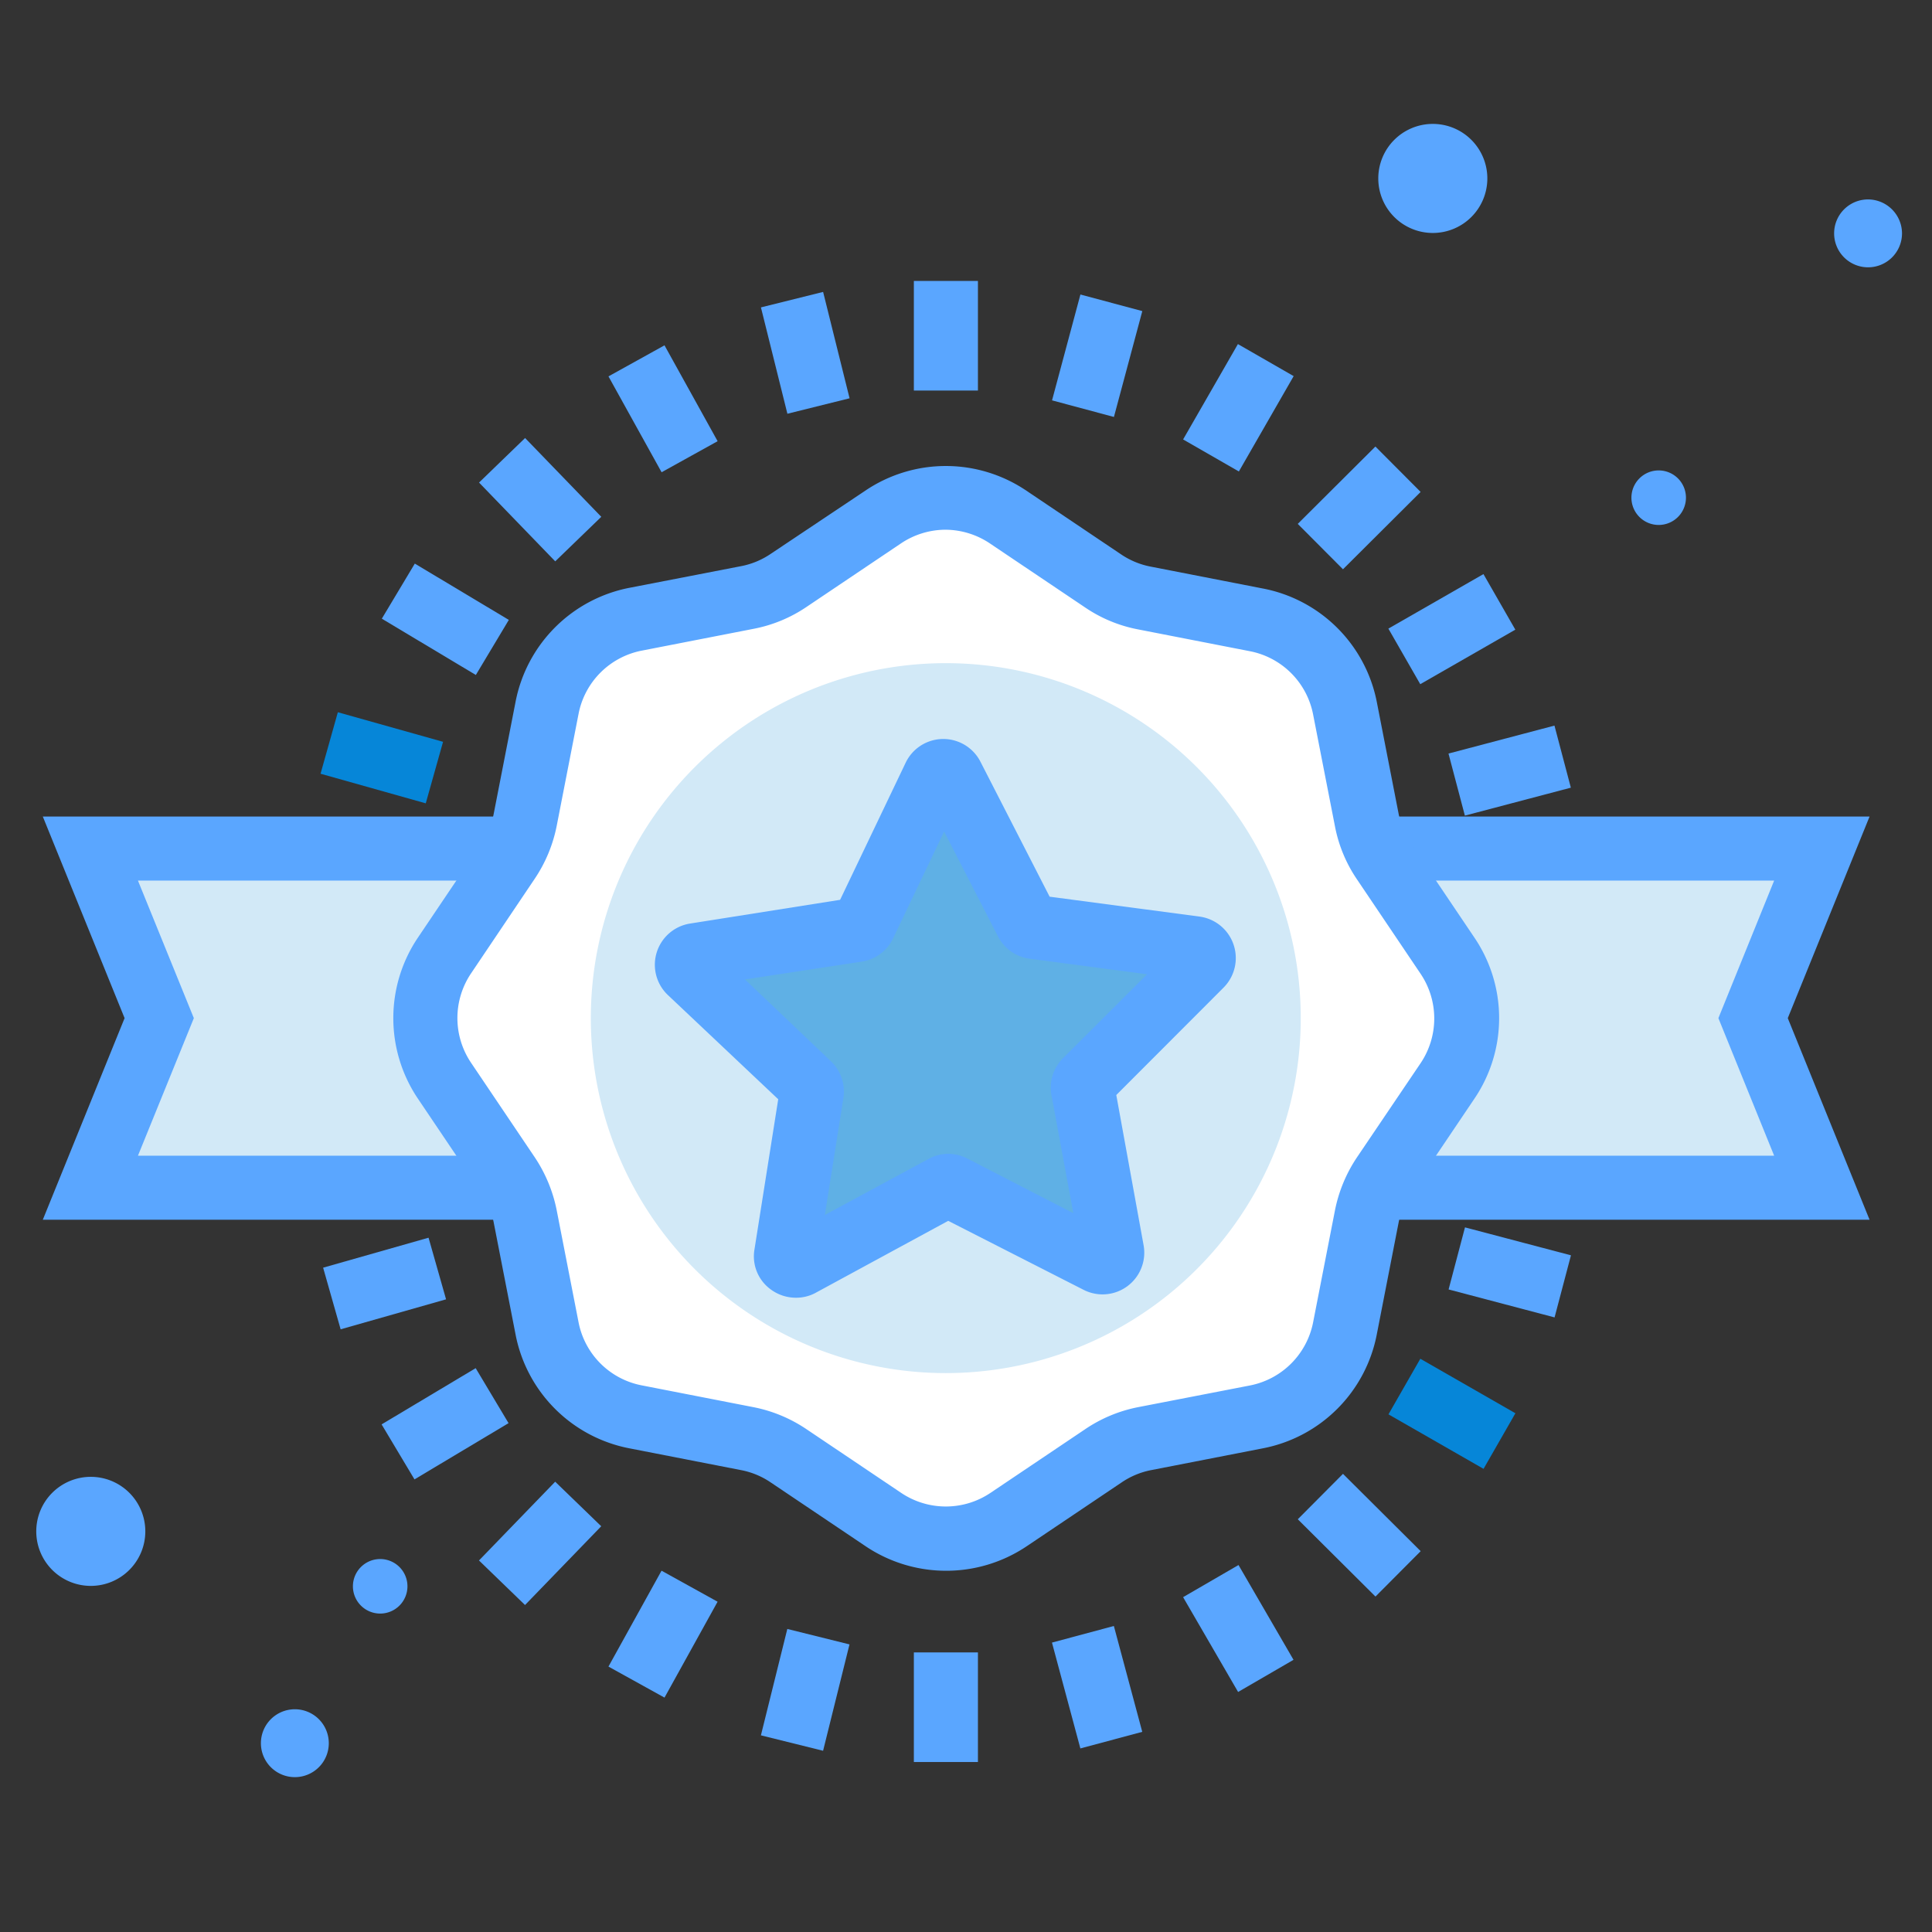 <?xml version="1.0" standalone="no"?><!DOCTYPE svg PUBLIC "-//W3C//DTD SVG 1.1//EN" "http://www.w3.org/Graphics/SVG/1.1/DTD/svg11.dtd"><svg t="1592471655210" class="icon" viewBox="0 0 1024 1024" version="1.1" xmlns="http://www.w3.org/2000/svg" p-id="32992" data-spm-anchor-id="a313x.7781069.0.i45" xmlns:xlink="http://www.w3.org/1999/xlink" width="48" height="48"><rect x="0" y="0" width="1024" height="1024" fill="#333333" stroke="none"/><defs><style type="text/css"></style></defs><path d="M788.32 94.575a28.9 28.9 0 1 1-28.9-28.9 28.9 28.9 0 0 1 28.9 28.9zM77.019 811.657a28.9 28.9 0 1 1-28.9-28.9 28.9 28.9 0 0 1 28.9 28.9zM893.589 263.785a14.45 14.45 0 1 1-14.45-14.45 14.45 14.45 0 0 1 14.45 14.45zM215.955 840.774a14.45 14.45 0 1 1-14.45-14.45 14.45 14.45 0 0 1 14.45 14.45zM1008.105 123.692a17.99 17.99 0 1 1-18.279-17.99 18.063 18.063 0 0 1 18.279 17.99zM174.267 923.934a17.99 17.99 0 1 1-17.99-17.99 17.99 17.99 0 0 1 17.99 17.99z" fill="#5aa6ff" p-id="32993" data-spm-anchor-id="a313x.7781069.0.i62" class="selected"></path><path d="M965.622 449.757l-36.486 89.879 36.486 89.879H684.931V449.757h280.691z" fill="#D2E9F7" p-id="32994"></path><path d="M990.909 646.493H667.879V432.778h323.03l-43.35 106.858z m-289-33.958h238.425l-29.55-72.9 29.55-72.9h-238.425z" fill="#5aa6ff" p-id="32995" data-spm-anchor-id="a313x.7781069.0.i57" class="selected"></path><path d="M47.902 449.757l36.486 89.879-36.486 89.879h280.764V449.757H47.902z" fill="#D2E9F7" p-id="32996"></path><path d="M345.644 646.493H22.687l43.35-106.858-43.35-106.858h322.958z m-272.527-33.958h238.425V466.735h-238.425l29.623 72.9z" fill="#5aa6ff" p-id="32997" data-spm-anchor-id="a313x.7781069.0.i61" class="selected"></path><path d="M767.007 572.871l-33.741 50.069a59.823 59.823 0 0 0-9.031 21.675l-11.56 59.245a59.462 59.462 0 0 1-47.035 46.963l-59.245 11.56a60.473 60.473 0 0 0-21.675 9.104L534.65 805.299a59.462 59.462 0 0 1-66.398 0l-50.069-33.669a60.257 60.257 0 0 0-21.675-9.104l-59.245-11.56a59.39 59.39 0 0 1-46.963-46.963l-11.56-59.245a59.823 59.823 0 0 0-9.031-21.675l-33.741-50.069a59.534 59.534 0 0 1 0-66.47l33.741-50.069a59.823 59.823 0 0 0 9.031-21.675l11.56-59.245a59.534 59.534 0 0 1 46.963-47.035l59.245-11.56a58.884 58.884 0 0 0 21.675-9.031l50.069-33.669a59.173 59.173 0 0 1 66.398 0l50.069 33.669a59.101 59.101 0 0 0 21.675 9.031l59.317 11.632a59.462 59.462 0 0 1 46.963 46.963l11.56 59.245a59.823 59.823 0 0 0 9.031 21.675l33.741 50.069a59.534 59.534 0 0 1 0 66.326z" fill="#FFFFFF" p-id="32998"></path><path d="M501.271 832.537a76.513 76.513 0 0 1-42.7-13.15l-50.069-33.669a41.905 41.905 0 0 0-15.606-6.503l-59.245-11.56a76.152 76.152 0 0 1-60.401-60.401l-11.56-59.245a42.339 42.339 0 0 0-6.43-15.606l-33.741-50.069a76.368 76.368 0 0 1 0-85.4l33.741-50.069a42.339 42.339 0 0 0 6.43-15.606l11.56-59.245a76.296 76.296 0 0 1 60.401-60.473l59.245-11.488a41.905 41.905 0 0 0 15.606-6.503L458.571 260.1a76.224 76.224 0 0 1 85.472 0l50.069 33.669a42.122 42.122 0 0 0 15.534 6.503l59.245 11.56a76.152 76.152 0 0 1 60.835 60.184l11.56 59.245a42.339 42.339 0 0 0 6.43 15.606l33.741 50.069a76.079 76.079 0 0 1 0 85.4l-33.741 50.069a42.339 42.339 0 0 0-6.43 15.606l-11.56 59.245a76.152 76.152 0 0 1-60.473 60.401l-59.245 11.56a42.122 42.122 0 0 0-15.534 6.503l-50.069 33.669a76.585 76.585 0 0 1-43.133 13.15z m0-551.774a42.555 42.555 0 0 0-23.698 7.225l-50.069 33.669a75.14 75.14 0 0 1-28.105 11.632l-59.245 11.56a42.339 42.339 0 0 0-33.524 33.596l-11.56 59.245a76.73 76.73 0 0 1-11.632 28.033l-33.741 50.142a42.411 42.411 0 0 0 0 47.468l33.741 50.069a77.597 77.597 0 0 1 11.632 28.105l11.56 59.245a42.266 42.266 0 0 0 33.524 33.524l59.245 11.56a76.513 76.513 0 0 1 28.105 11.705l50.069 33.669a42.411 42.411 0 0 0 47.468 0l50.069-33.669a76.152 76.152 0 0 1 28.033-11.705l59.245-11.488A42.411 42.411 0 0 0 695.985 700.826l11.56-59.245a77.597 77.597 0 0 1 11.632-28.105l33.741-49.925a42.411 42.411 0 0 0 0-47.468l-33.741-50.069a75.14 75.14 0 0 1-11.632-28.105l-11.56-59.173a42.339 42.339 0 0 0-33.596-33.596l-59.245-11.56a74.851 74.851 0 0 1-28.033-11.632l-50.069-33.669a42.628 42.628 0 0 0-23.77-7.514z" fill="#5aa6ff" p-id="32999" data-spm-anchor-id="a313x.7781069.0.i35" class="selected"></path><path d="M501.289 539.629m-146.932 117.504a188.139 188.139 0 1 0 293.864-235.009 188.139 188.139 0 1 0-293.864 235.009Z" fill="#D2E9F7" p-id="33000"></path><path d="M582.552 668.096L505.245 628.575a4.841 4.841 0 0 0-4.769 0l-76.296 41.616a5.13 5.13 0 0 1-7.225-5.347l13.583-85.689a5.202 5.202 0 0 0-1.59-4.48l-62.858-59.751a5.13 5.13 0 0 1 2.384-8.815l85.616-13.583a5.274 5.274 0 0 0 3.902-2.89l37.353-78.247a5.13 5.13 0 0 1 9.248 0l39.376 77.308a5.13 5.13 0 0 0 3.902 2.746l85.978 11.343a5.13 5.13 0 0 1 2.962 8.742l-61.268 61.34a5.202 5.202 0 0 0-1.445 4.624l15.751 85.255a5.13 5.13 0 0 1-7.297 5.347z" fill="#5FB0E5" p-id="33001"></path><path d="M421.724 687.821a22.325 22.325 0 0 1-12.716-4.046 21.675 21.675 0 0 1-9.104-21.675l12.572-79.475L354.025 527.425a22.109 22.109 0 0 1 11.777-37.931l79.475-12.572 34.752-72.684a22.109 22.109 0 0 1 39.665-0.433L556.325 475.261l79.475 10.549a22.181 22.181 0 0 1 12.788 37.57l-56.933 57.005 14.45 79.475a22.109 22.109 0 0 1-31.79 23.77l-71.744-36.559-70.805 38.437a21.675 21.675 0 0 1-10.043 2.312z m-26.877-168.704l45.518 43.35a22.109 22.109 0 0 1 6.647 19.508l-9.826 61.991L492.384 614.125a21.675 21.675 0 0 1 20.447 0l56.066 28.9-11.416-61.629a22.036 22.036 0 0 1 6.069-20.664l44.434-44.362-62.207-8.237a22.036 22.036 0 0 1-16.834-11.849L500.404 440.725l-27.022 56.572a22.036 22.036 0 0 1-16.473 12.355z" fill="#5aa6ff" p-id="33002" data-spm-anchor-id="a313x.7781069.0.i60" class="selected"></path><path d="M484.364 148.907h33.958v58.089h-33.958z" fill="#5aa6ff" p-id="33003" data-spm-anchor-id="a313x.7781069.0.i51" class="selected"></path><path d="M557.604 212.198l15.042-56.102 32.802 8.793-15.042 56.109z" fill="#5aa6ff" p-id="33004" data-spm-anchor-id="a313x.7781069.0.i52" class="selected"></path><path d="M627.073 232.912l29.045-50.539 29.55 16.979-29.045 50.539z" fill="#5aa6ff" p-id="33005" data-spm-anchor-id="a313x.7781069.0.i53" class="selected"></path><path d="M687.842 277.671l41.154-40.995 23.965 24.059-41.154 40.995z" fill="#5aa6ff" p-id="33006" data-spm-anchor-id="a313x.7781069.0.i54" class="selected"></path><path d="M735.867 333.181l50.394-28.9 16.892 29.449-50.387 28.9z" fill="#5aa6ff" p-id="33007" data-spm-anchor-id="a313x.7781069.0.i55" class="selected"></path><path d="M767.729 399.398l56.167-14.818 8.684 32.903-56.167 14.811z" fill="#5aa6ff" p-id="33008" data-spm-anchor-id="a313x.7781069.0.i56" class="selected"></path><path d="M169.896 410.091l9.169-32.592 55.763 15.678-9.169 32.606z" fill="#0686D8" p-id="33009"></path><path d="M202.372 327.914l17.485-29.196 49.831 29.846-17.485 29.189z" fill="#5aa6ff" p-id="33010" data-spm-anchor-id="a313x.7781069.0.i47" class="selected"></path><path d="M253.901 255.765l24.413-23.604 40.381 41.761-24.413 23.604z" fill="#5aa6ff" p-id="33011" data-spm-anchor-id="a313x.7781069.0.i48" class="selected"></path><path d="M322.503 199.49l29.695-16.459 28.156 50.813-29.695 16.459z" fill="#5aa6ff" p-id="33012" data-spm-anchor-id="a313x.7781069.0.i49" class="selected"></path><path d="M403.314 162.924l32.953-8.2 14.024 56.377-32.953 8.193z" fill="#5aa6ff" p-id="33013" data-spm-anchor-id="a313x.7781069.0.i50" class="selected"></path><path d="M484.364 875.815h33.958v58.089h-33.958z" fill="#5aa6ff" p-id="33014" data-spm-anchor-id="a313x.7781069.0.i37" class="selected"></path><path d="M557.568 870.606l32.802-8.8 15.05 56.102-32.802 8.8z" fill="#5aa6ff" p-id="33015" data-spm-anchor-id="a313x.7781069.0.i36" class="selected"></path><path d="M627.065 846.532l29.37-17.037 29.153 50.243-29.37 17.044z" fill="#5aa6ff" p-id="33016" data-spm-anchor-id="a313x.7781069.0.i44" class="selected"></path><path d="M687.857 805.241l23.951-24.074 41.175 40.98-23.951 24.066z" fill="#5aa6ff" p-id="33017" data-spm-anchor-id="a313x.7781069.0.i46" class="selected"></path><path d="M735.917 749.63l16.885-29.464 50.394 28.893-16.885 29.456z" fill="#0686D8" p-id="33018" data-spm-anchor-id="a313x.7781069.0.i59" class=""></path><path d="M767.787 683.435l8.684-32.903 56.167 14.811-8.684 32.91z" fill="#5aa6ff" p-id="33019" data-spm-anchor-id="a313x.7781069.0.i58" class="selected"></path><path d="M171.262 671.897l55.878-15.888 9.284 32.664-55.878 15.888z" fill="#5aa6ff" p-id="33020" data-spm-anchor-id="a313x.7781069.0.i42" class="selected"></path><path d="M202.257 754.955l49.86-29.803 17.427 29.146-49.86 29.81z" fill="#5aa6ff" p-id="33021" data-spm-anchor-id="a313x.7781069.0.i41" class="selected"></path><path d="M253.872 827.082l40.388-41.746 24.406 23.611-40.388 41.746z" fill="#5aa6ff" p-id="33022" data-spm-anchor-id="a313x.7781069.0.i40" class="selected"></path><path d="M322.495 883.322l28.134-50.821 29.709 16.444-28.134 50.821z" fill="#5aa6ff" p-id="33023" data-spm-anchor-id="a313x.7781069.0.i39" class="selected"></path><path d="M403.3 919.765l13.995-56.384 32.953 8.186-13.995 56.377z" fill="#5aa6ff" p-id="33024" data-spm-anchor-id="a313x.7781069.0.i38" class="selected"></path></svg>